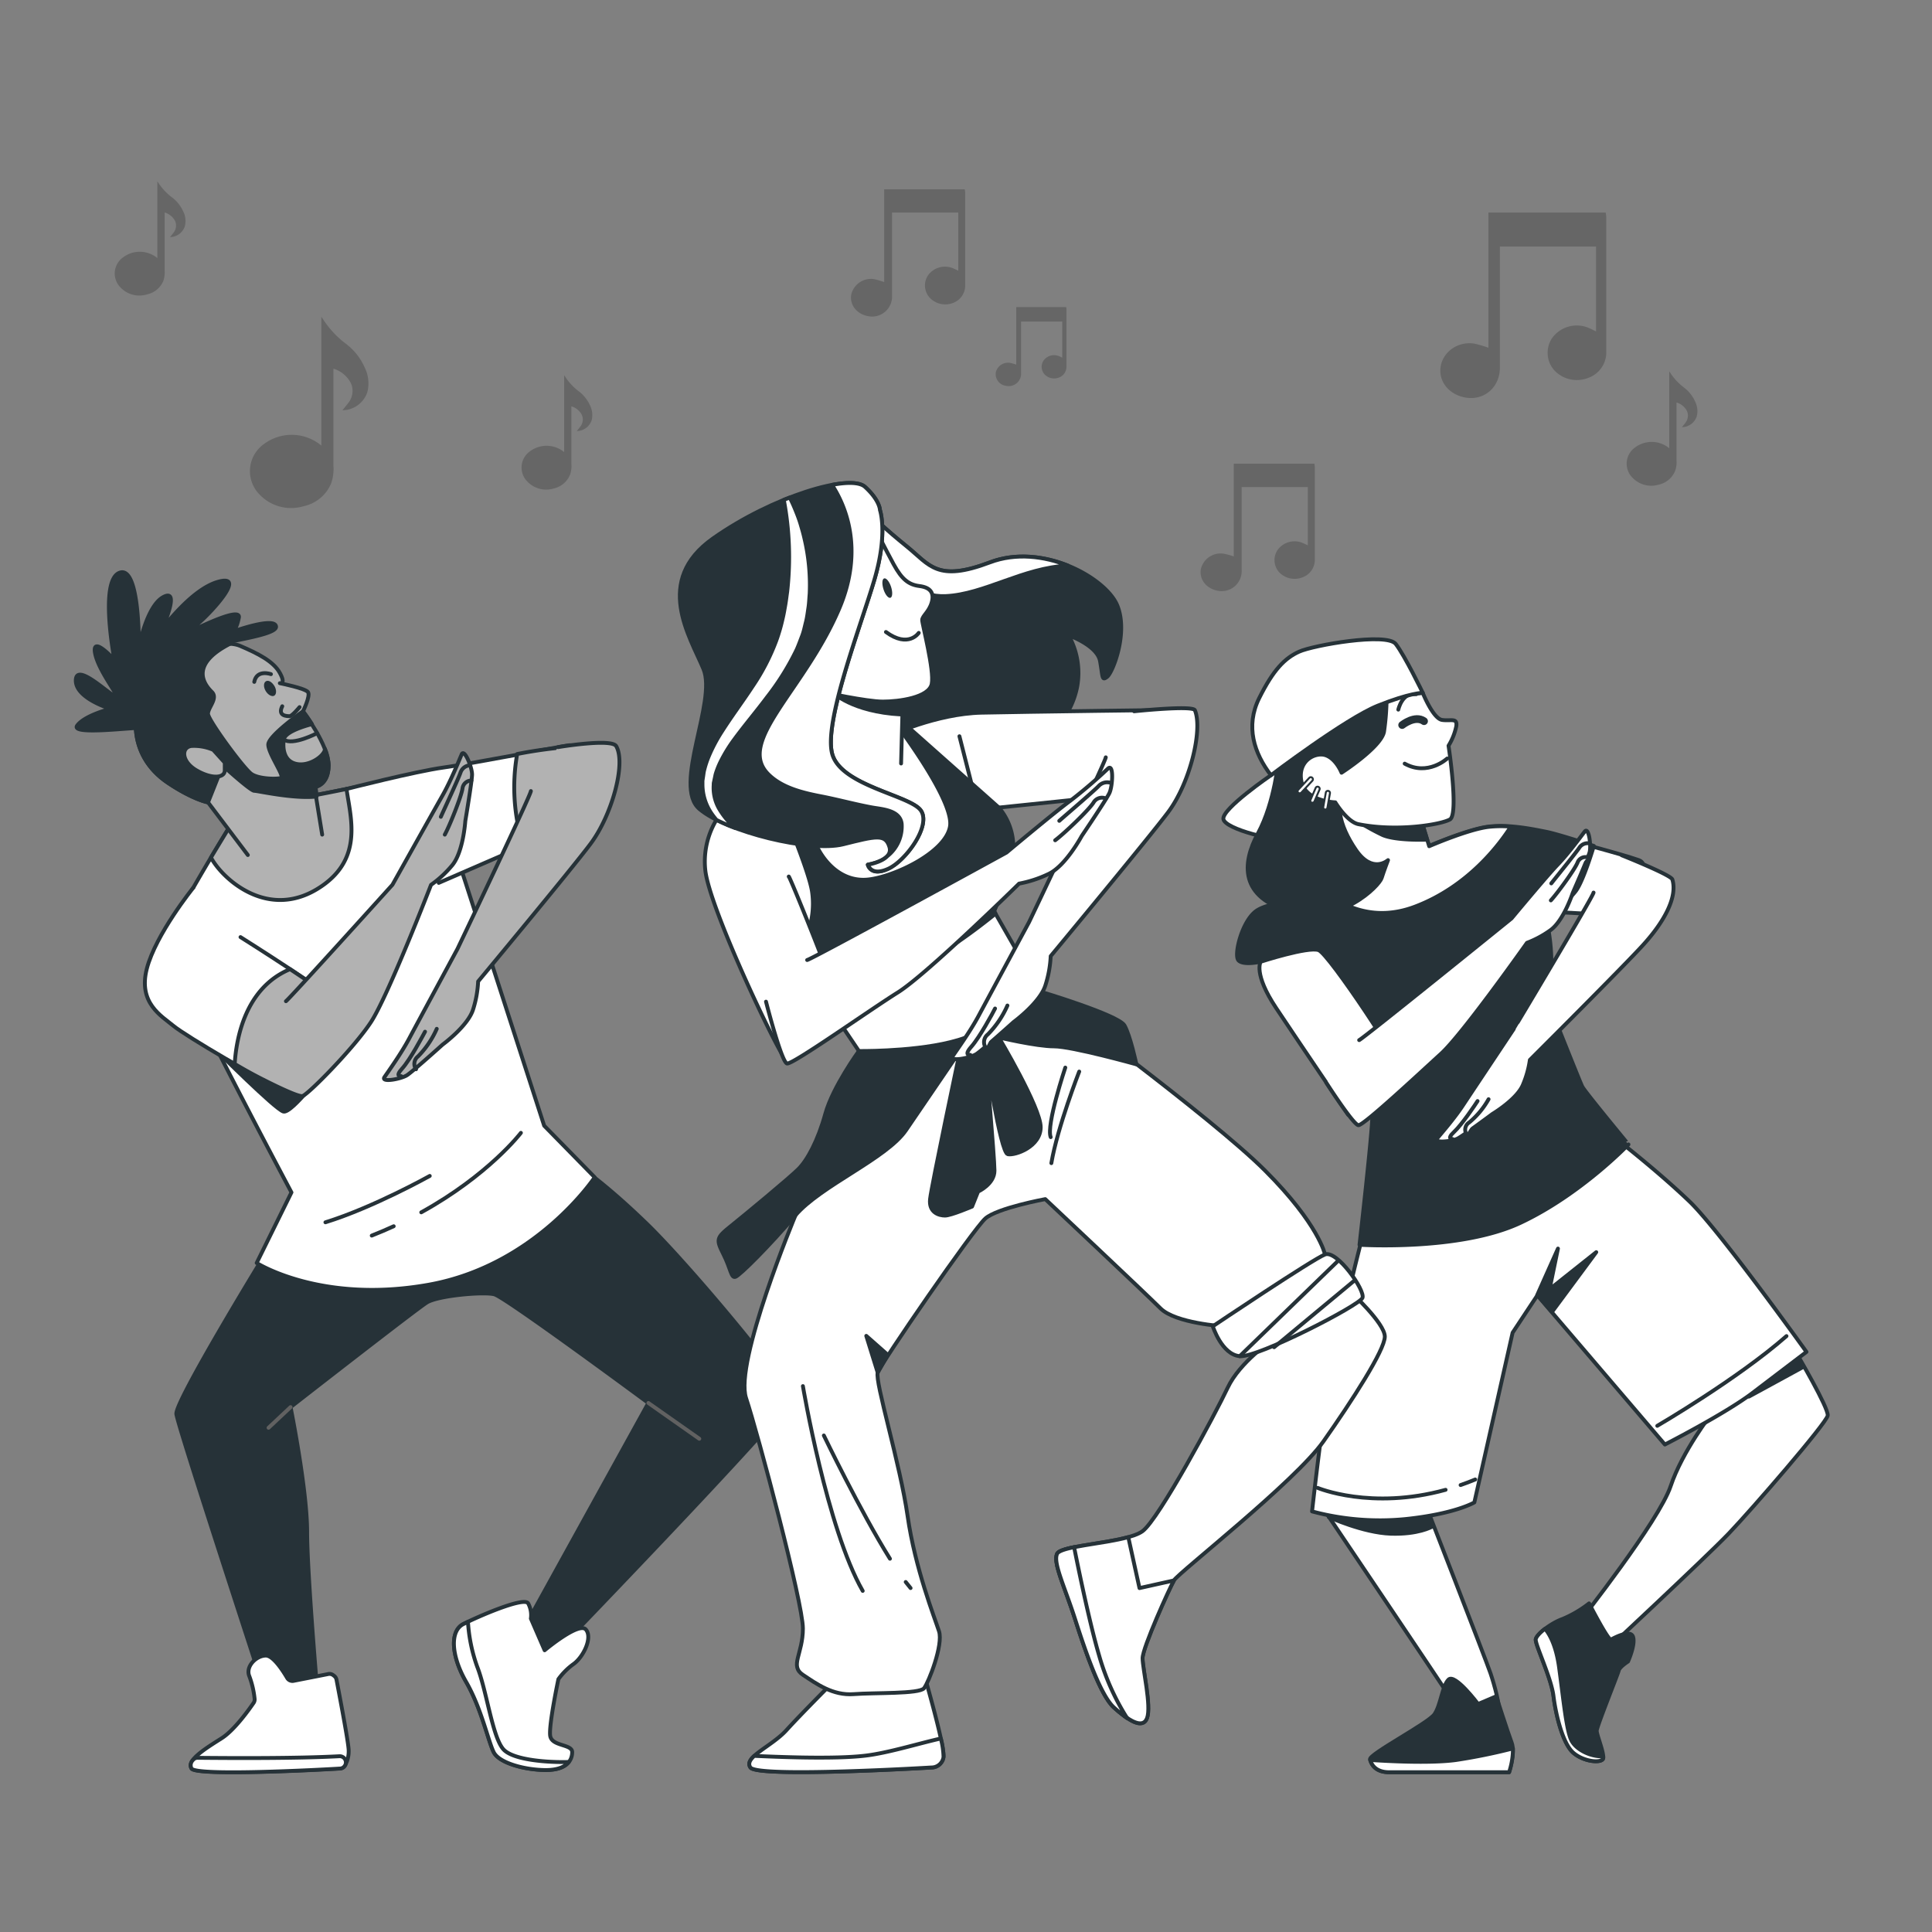 <svg xmlns="http://www.w3.org/2000/svg" viewBox="0 0 500 500"><rect x="0" y="0" width="500" height="500" fill="#808080" stroke="none"/><g id="freepik--character-3--inject-93"><path d="M443,365.8s-7.64,9.82-10.64,18.82-23.46,34.92-23.46,34.92l4.64,9.55s27.83-25.92,33.83-32.19,25.37-28.65,25.64-30.56-7.91-15.82-7.91-15.82Z" style="fill:#fff;stroke:#263238;stroke-linecap:round;stroke-linejoin:round"/><polygon points="452.63 361.43 466.57 353.83 465.11 350.52 451.36 361.18 452.63 361.43" style="fill:#263238;stroke:#263238;stroke-linecap:round;stroke-linejoin:round"/><path d="M342.24,390.07s31.63,46.94,32.63,48.6,2.66,5.33,4.33,5.33,8.44,2.2,8.77-.13-1.22-7.81-2.22-10.8S368,387,368,387Z" style="fill:#fff;stroke:#263238;stroke-linecap:round;stroke-linejoin:round"/><path d="M343.88,392.61s8.87,4.06,16,4.31,10.64-1.77,10.64-1.77l-1.26-4.31-25.86-.76Z" style="fill:#263238;stroke:#263238;stroke-linecap:round;stroke-linejoin:round"/><path d="M382.53,441s-6-8-7.66-6.32-2,6.66-3.66,9-17,10.32-16.65,11.65,1.43,3.33,5,3.33h31s1.66-5,.66-7.66-4-12-4-12Z" style="fill:#263238;stroke:#263238;stroke-linecap:round;stroke-linejoin:round"/><path d="M354.61,455.48c.38,1.33,1.52,3.17,4.94,3.17h31a19.32,19.32,0,0,0,1-6.16,149.32,149.32,0,0,1-14.74,3C370,456.42,358.27,455.73,354.61,455.48Z" style="fill:#fff;stroke:#263238;stroke-linecap:round;stroke-linejoin:round"/><path d="M421.33,430s2-4.4,1.29-6.42-5,.37-5.69.73-5.68-9.35-5.68-9.35a29.5,29.5,0,0,1-6.79,4c-3.12,1.1-6.79,4-7,5.31s4,9.91,4.59,14.68,2.38,12.28,5.13,14.67,7.34,2.75,7.7,1.46-1.65-6.05-1.65-7.15,5.5-14.67,5.69-15.59S421.33,430,421.33,430Z" style="fill:#263238;stroke:#263238;stroke-linecap:round;stroke-linejoin:round"/><path d="M414.91,455.07a1.68,1.68,0,0,0,0-.53c-3.38.15-7.17-1.83-8.29-4.23-1.28-2.75-2-10.46-3.12-18.71-.81-6.08-2.71-9-3.66-10.07-1.33,1-2.3,2.09-2.39,2.73-.18,1.29,4,9.91,4.59,14.68s2.38,12.28,5.13,14.67S414.55,456.36,414.91,455.07Z" style="fill:#fff;stroke:#263238;stroke-linecap:round;stroke-linejoin:round"/><path d="M402.83,216.61s16.65,4.33,21.31,6-4.33,14.32-4.33,14.32l-19.31-1Z" style="fill:#fff;stroke:#263238;stroke-linecap:round;stroke-linejoin:round"/><path d="M352.56,320.15s-7,27.3-9,40-4,31-4,31a68,68,0,0,0,24,2c13-1.33,18-4.33,18-4.33l9.9-43.92,6.41-9.68,33,38.62s15.65-8,22.64-13.32l14-10.65s-22.64-31.63-30.29-38.95-17-14.65-17-14.65l-64.59,20.31Z" style="fill:#fff;stroke:#263238;stroke-linecap:round;stroke-linejoin:round"/><polygon points="397.84 335.13 403.2 323.13 401.03 333.66 413.11 324.06 401.65 339.54 397.84 335.13" style="fill:#263238;stroke:#263238;stroke-linecap:round;stroke-linejoin:round"/><path d="M378,384.33c1.25-.43,2.51-.91,3.79-1.44" style="fill:none;stroke:#263238;stroke-linecap:round;stroke-linejoin:round"/><path d="M341,385.06s13.83,5.83,33.12.5" style="fill:none;stroke:#263238;stroke-linecap:round;stroke-linejoin:round"/><path d="M428.9,369s20.74-12.08,33.44-23.22" style="fill:none;stroke:#263238;stroke-linecap:round;stroke-linejoin:round"/><path d="M409.49,281.2c-.66-1.33-8.32-20.64-8.32-20.64s.33-4.33.33-11a50,50,0,0,0-1.33-11.65s5.66-4.66,7.66-7.33,4.66-11.65,4.66-11.65-9-3-12.32-3.66-9.65-2-15-1.33-15.32,5-15.32,5l-2.33-7.66s-11-6-15-6.66-10.32-.66-11,.67,8.32,21.64,8.32,21.64a100.36,100.36,0,0,0-10.61,5.22c-2.74,1-11,1.32-14.17,3.64-3.67,2.67-5.85,11.45-4.52,12.78s5.66.33,5.66.33l15.1,8.92c5.65,7.72,13.87,26.16,13.87,30.7s-3.33,33.63-3.33,33.63,26,1.66,41.61-5.66,28-20.31,28-20.31S410.16,282.53,409.49,281.2Z" style="fill:#263238;stroke:#263238;stroke-linecap:round;stroke-linejoin:round"/><path d="M385.19,214c-5.33.66-15.32,5-15.32,5l-2.33-7.66s-11-6-15-6.66-10.32-.66-11,.67,8.32,21.64,8.32,21.64-3.5,1.44-7.41,3.46c4.85,4,13.07,8.22,23.72,4.2,13.9-5.25,22-16.27,24.83-20.72A30,30,0,0,0,385.19,214Z" style="fill:#fff;stroke:#263238;stroke-linecap:round;stroke-linejoin:round"/><path d="M349.32,211.13a57.73,57.73,0,0,0,8.56,5c3.55,1.48,11.22,1.18,11.22,1.18l-1.56-6.05Z" style="fill:#263238;stroke:#263238;stroke-linecap:round;stroke-linejoin:round"/><path d="M326.26,248.9s12.32-4,15-3,22.31,30.63,21.31,31.63-13.65,11-13.65,11-12.65-18.64-18.64-27.63S326.26,248.9,326.26,248.9Z" style="fill:#fff;stroke:#263238;stroke-linecap:round;stroke-linejoin:round"/><path d="M343.24,280.2s7,10.9,8.32,11,15.76-13.39,21.37-18.5S395.18,244,395.18,244a26.34,26.34,0,0,0,6-3.22c3.48-2.41,5.85-9.72,5.85-9.72s3.89-8.82,4.35-10.48-.2-6.73-1.26-5.37-4.18,5.65-7,8.58-11.93,13.9-11.93,13.9-38.54,31.19-39.44,31.49" style="fill:#fff;stroke:#263238;stroke-linecap:round;stroke-linejoin:round"/><path d="M410.84,221.87a2.18,2.18,0,0,0-2.56,1.32c-.7,1.8-5.23,8-6.92,9.83" style="fill:#fff;stroke:#263238;stroke-linecap:round;stroke-linejoin:round"/><path d="M411,218.22a2.58,2.58,0,0,0-2.26,1.15c-.82,1.27-5.82,7.4-7.27,9.25" style="fill:#fff;stroke:#263238;stroke-linecap:round;stroke-linejoin:round"/><path d="M419.71,221.35s12.72,5.06,13.09,6.25c1.39,4.52-2.07,10.93-7.61,17-4.94,5.45-29.26,29.71-29.26,29.71a25.52,25.52,0,0,1-1.76,6.34c-1.51,3.81-7.91,7.62-7.91,7.62s-7.49,5.58-9,6.37-6.39,1.26-5.34,0,4.43-5.16,6.6-8.44,13.24-19.9,13.24-19.9S412.32,232,412.41,231" style="fill:#fff;stroke:#263238;stroke-linecap:round;stroke-linejoin:round"/><path d="M379.5,293.48a2.21,2.21,0,0,1,.74-3,21.24,21.24,0,0,0,5-6" style="fill:#fff;stroke:#263238;stroke-linecap:round;stroke-linejoin:round"/><path d="M375.9,294.77s-1.64.08.4-1.82,5.55-7.15,6.09-8" style="fill:#fff;stroke:#263238;stroke-linecap:round;stroke-linejoin:round"/><path d="M328.92,200.63s-12.65,8.65-12.31,11.32,14.31,6,16,5,4.32-19.64,3.66-20.64S328.92,200.63,328.92,200.63Z" style="fill:#fff;stroke:#263238;stroke-linecap:round;stroke-linejoin:round"/><path d="M330.92,196.3s-1,11.32-5.33,19.31-4.66,16.65,8.33,20.31,23-6.66,23.64-8.66,1.66-4.66,1.66-4.66-4,3.66-8.32-2.66-6-13-1.67-16.65,11-7,11.32-11.65.34-15.65.34-15.65Z" style="fill:#263238;stroke:#263238;stroke-linecap:round;stroke-linejoin:round"/><path d="M368.21,179.32s2.66,6.66,5,7,4-.66,3.67,1.67a15.82,15.82,0,0,1-2,5s2.69,17.75.36,19.08-13.68,3.23-23.67,1.23c-2.94-.59-6-5.66-6-5.66s-7.78-.19-8.78-5.51,3.74-7.63,6.4-6.63,4,4.48,4,4.48,10.33-6.66,11-10.65a64.89,64.89,0,0,0,.67-9Z" style="fill:#fff;stroke:#263238;stroke-linecap:round;stroke-linejoin:round"/><path d="M336.35,205.3a.55.55,0,0,1-.37-.14.54.54,0,0,1,0-.77l2.87-3.09a.54.54,0,0,1,.77,0,.55.55,0,0,1,0,.77l-2.87,3.09A.58.58,0,0,1,336.35,205.3Z" style="fill:#fff;stroke:#263238;stroke-linecap:round;stroke-linejoin:round;stroke-width:.5px"/><path d="M339.66,207.73a.52.52,0,0,1-.21,0,.55.55,0,0,1-.29-.72l1.33-3.09a.53.53,0,0,1,.71-.28.54.54,0,0,1,.29.71l-1.33,3.09A.54.54,0,0,1,339.66,207.73Z" style="fill:#fff;stroke:#263238;stroke-linecap:round;stroke-linejoin:round;stroke-width:.5px"/><path d="M343,209.5h-.1a.54.54,0,0,1-.44-.63l.66-3.75a.54.54,0,0,1,1.07.19l-.66,3.75A.55.55,0,0,1,343,209.5Z" style="fill:#fff;stroke:#263238;stroke-linecap:round;stroke-linejoin:round;stroke-width:.5px"/><path d="M362.88,187.64s3.33-2.66,5.66-1" style="fill:none;stroke:#263238;stroke-linecap:round;stroke-linejoin:round;stroke-width:2px"/><path d="M361.88,183.65s1-4.66,4.66-4" style="fill:none;stroke:#263238;stroke-linecap:round;stroke-linejoin:round"/><path d="M374.53,196.3s-5,4.66-11,1.33" style="fill:none;stroke:#263238;stroke-linecap:round;stroke-linejoin:round"/><path d="M328.92,200.63s19.31-14.65,27.64-18,11.65-3.33,11.65-3.33-4.66-9.65-7-12.65-21.31.33-25,2-6.66,4.66-10.32,12S324.6,195,328.92,200.63Z" style="fill:#fff;stroke:#263238;stroke-linecap:round;stroke-linejoin:round"/></g><g id="freepik--character-1--inject-93"><path d="M67.72,326.05s-22.44,36.69-22.08,39.89c.33,2.95,20.86,65.56,23.82,74.81a1.6,1.6,0,0,0,1.75,1.09l9.64-1.38a1.59,1.59,0,0,0,1.36-1.71c-.55-6.53-2.72-32.68-2.72-42.31,0-11-4.29-32.28-4.29-32.28s32.41-25.28,35.26-27.07,14.6-2.84,17.45-2.13,39.89,28.13,39.89,28.13l-31.71,57.42,3.08,11.92s65-67.2,65.32-70.4-26.36-34.91-37-45.24-17.1-14.6-17.1-14.6L75.56,314.66Z" style="fill:#263238;stroke:#263238;stroke-linecap:round;stroke-linejoin:round"/><line x1="167.8" x2="180.98" y1="363.09" y2="372.35" style="fill:none;stroke:#616161;stroke-linecap:round;stroke-linejoin:round"/><line x1="75.2" x2="69.5" y1="364.16" y2="369.51" style="fill:none;stroke:#616161;stroke-linecap:round;stroke-linejoin:round"/><path d="M59.83,213.31s-16.27,26.23-16.6,30.21,32.2,65.07,32.2,65.07l-9,18.26s16.59,10.62,44.48,5.64,43-27.81,43-27.81l-13.08-13.35-24.57-76S111.28,202,109,201s-29.88,6-37.85,6.31A13.9,13.9,0,0,0,59.83,213.31Z" style="fill:#fff;stroke:#263238;stroke-linecap:round;stroke-linejoin:round"/><path d="M56.08,271.93s15,15,17.23,15.73,11.61-12,11.61-12Z" style="fill:#263238;stroke:#263238;stroke-linecap:round;stroke-linejoin:round"/><path d="M101.89,317.35q-2.73,1.25-5.68,2.42" style="fill:none;stroke:#263238;stroke-linecap:round;stroke-linejoin:round"/><path d="M134.81,293.18s-8.36,10.95-25.79,20.57" style="fill:none;stroke:#263238;stroke-linecap:round;stroke-linejoin:round"/><path d="M111.22,304.33s-14.58,8.15-27,12" style="fill:none;stroke:#263238;stroke-linecap:round;stroke-linejoin:round"/><path d="M89.68,204.19s17.73-4.54,25.13-5.56,31.9-5.78,32.67-5.78-3.58,22.45-3.58,22.45l-30.36,13.19" style="fill:#fff;stroke:#263238;stroke-linecap:round;stroke-linejoin:round"/><path d="M148.55,193.2a115.78,115.78,0,0,0-14.71,1.94,49.75,49.75,0,0,0,1.6,23.74l8.46-3.58S149.31,193.2,148.55,193.2Z" style="fill:#b2b2b2;stroke:#263238;stroke-linecap:round;stroke-linejoin:round"/><path d="M59.83,213.31s-2.32,3.74-5.23,8.61c2.8,5.36,15,16.87,28.74,7.35,10.63-7.35,7.38-17.71,6.34-25.08-7.43,1.5-15,3-18.57,3.15A13.9,13.9,0,0,0,59.83,213.31Z" style="fill:#b2b2b2;stroke:#263238;stroke-linecap:round;stroke-linejoin:round"/><path d="M36.59,188.42c-1.33-.34-18.59,2-16.6-.67s8.63-4.31,8.63-4.31-9-2.66-9-7.31,7.63,2.66,10,4-4-6-5-11,5,1.66,5,1.66-4-20.58,1.32-22.57,5,19.25,5,19.25,2-10.62,6.31-12.95.33,6.64,0,7.64,7-9.63,14.28-11.62-1.66,7.64-4.65,10.29a46.81,46.81,0,0,1-4,3.32s14.6-7.63,13.94-4.31-1.66,3.65-1.66,3.65,11-4,11.28-1.33-18.59,4.32-21.91,6.64-4.64,5-6.3,9.63S36.59,188.42,36.59,188.42Z" style="fill:#263238;stroke:#263238;stroke-linecap:round;stroke-linejoin:round"/><path d="M64.14,221.28,53.85,207.67s-3.82-.66-10.29-5c-11-7.3-10-20.25-4-27.22s17.92-10.29,22.57-8.3,8.63,4,10.29,7,0,2.66,0,2.66,6.64,1.32,7.3,2.32-1.32,5-1.32,5,6.64,8.63,6.64,13.94-3.66,5.65-3.66,5.65l2,12.28" style="fill:#b2b2b2;stroke:#263238;stroke-linecap:round;stroke-linejoin:round"/><path d="M77.53,183s-1.92,2.34-2.56,2.34-3.2,0-1.92-2.56" style="fill:none;stroke:#263238;stroke-linecap:round;stroke-linejoin:round"/><path d="M70.12,174.47s-3.65-1.33-4.32,2" style="fill:none;stroke:#263238;stroke-linecap:round;stroke-linejoin:round"/><path d="M71,177.5c.61,1,.58,2.16,0,2.53s-1.63-.16-2.24-1.19-.58-2.16.06-2.53S70.35,176.47,71,177.5Z" style="fill:#263238"/><path d="M84.07,193.78a.87.87,0,0,1,0,.28c-.33,1.66-4,4.31-7.3,3.65s-3.66-4-3.32-6.31,7-3.91,7.28-4c-1.26-2-2.3-3.33-2.3-3.33s-9,6.31-9,8.63,4.32,8.3,3.32,8.63-5.64.33-7.63-1-11.29-14-11.29-15.61,2.66-4,1-5.64-6.23-6.89,4.72-12.48c-5.56-.36-14.92,2.91-20,8.83-6,7-7,19.92,4,27.22,6.47,4.32,10.29,5,10.29,5l3.79-9.53s7.17,6.54,8.16,6.54,10.16,2.14,16.13,1.48c.12,0-.32-2.52-.2-2.54.88-.22,3.33-1.23,3.33-5.58A12.2,12.2,0,0,0,84.07,193.78Z" style="fill:#263238;stroke:#263238;stroke-linecap:round;stroke-linejoin:round"/><path d="M82.07,189.74s-6.31,3.32-8.63,1.66" style="fill:none;stroke:#263238;stroke-linecap:round;stroke-linejoin:round"/><path d="M55.18,194.06a12.54,12.54,0,0,0-5.65-1c-2.65.34-2.65,4,1.33,6.31s7.31,2,7.31,0v-2Z" style="fill:#b2b2b2;stroke:#263238;stroke-linecap:round;stroke-linejoin:round"/><path d="M50,229.77s-9.69,12-12,20.92,3.83,12.25,6.89,14.8S68.18,280,73.22,281.82s15-19.65,14.8-21.43-25.78-17.87-25.78-17.87" style="fill:#fff;stroke:#263238;stroke-linecap:round;stroke-linejoin:round"/><path d="M88,260.39c-.13-.89-6.54-5.34-12.93-9.57-11.6,4.83-13.92,17.91-14.33,24.52a116.1,116.1,0,0,0,12.46,6.48C78.26,283.66,88.27,262.17,88,260.39Z" style="fill:#b2b2b2;stroke:#263238;stroke-linecap:round;stroke-linejoin:round"/><path d="M68.37,279.53s8.54,4.39,9.89,4.13S91.56,271.29,96,264.52,111.55,229,111.55,229a28.28,28.28,0,0,0,5.35-4.91c3-3.4,3.52-11.6,3.52-11.6s1.71-10.16,1.75-12-2-6.91-2.71-5.23-2.85,6.95-5,10.72-12.9,23-12.9,23S74.84,258.57,74,259.11" style="fill:#b2b2b2;stroke:#263238;stroke-linecap:round;stroke-linejoin:round"/><path d="M122,202a2.32,2.32,0,0,0-2.3,2c-.25,2-3.32,9.7-4.59,12" style="fill:none;stroke:#263238;stroke-linecap:round;stroke-linejoin:round"/><path d="M121.19,198.12a2.77,2.77,0,0,0-2,1.79c-.51,1.53-4.08,9.19-5.1,11.48" style="fill:none;stroke:#263238;stroke-linecap:round;stroke-linejoin:round"/><path d="M144.41,193.36s13.86-2.33,15.06-.26c2.62,4.52-1.18,18-6.63,25.26C148,224.85,123.74,254,123.74,254a28.1,28.1,0,0,1-1.27,7.14c-1.28,4.34-7.91,9.19-7.91,9.19s-7.66,6.89-9.19,7.91-6.89,2-5.87.51,4.34-6.12,6.38-9.95,12.51-23.22,12.51-23.22,19-39.83,19-40.85" style="fill:#b2b2b2;stroke:#263238;stroke-linecap:round;stroke-linejoin:round"/><path d="M107.67,276.72a2.44,2.44,0,0,1,.51-3.32,23.71,23.71,0,0,0,4.85-7.14" style="fill:none;stroke:#263238;stroke-linecap:round;stroke-linejoin:round"/><path d="M103.84,278.51s-1.79.25.26-2S109.45,268,110,267" style="fill:none;stroke:#263238;stroke-linecap:round;stroke-linejoin:round"/><path d="M84.85,433.26,76,435a1.58,1.58,0,0,1-1.69-.76c-1.1-1.87-3.61-5.78-5.5-5.78-2.5,0-5.35,2.85-4.28,5.35a23.55,23.55,0,0,1,1.36,5.81,1.55,1.55,0,0,1-.26,1.09c-1.12,1.64-4.92,7-8.22,9.12-3.92,2.5-9.26,5.7-7.84,7.84,1.31,2,33.14.33,38.44,0a1.58,1.58,0,0,0,1.29-.8,7.47,7.47,0,0,0,.88-4.58c-.32-3.13-2.56-14.79-3.09-17.57a1.6,1.6,0,0,0-.61-1l-.36-.27A1.61,1.61,0,0,0,84.85,433.26Z" style="fill:#fff;stroke:#263238;stroke-linecap:round;stroke-linejoin:round"/><path d="M51.18,454.92a1.52,1.52,0,0,0-1.28.62,1.83,1.83,0,0,0-.33,2.16c1.31,2,33.1.33,38.43,0a1.54,1.54,0,0,0,1.27-.77l.06-.09a1.59,1.59,0,0,0-1.5-2.33C76.67,455.11,59.48,455,51.18,454.92Z" style="fill:#fff;stroke:#263238;stroke-linecap:round;stroke-linejoin:round"/><path d="M137.39,418.89l3.56,8.2s8.91-7.48,10.69-5.35-.71,7.13-3.21,8.91a17.13,17.13,0,0,0-3.92,3.92s-2.49,11.75-2.13,14.6,5.7,2.14,5.7,4.27-1.43,4.63-6.77,4.63-12.11-1.78-13.54-4.63-3.2-11.4-7.12-18.16-4.27-13.18-.71-15,15.67-7.12,16.74-5.34A6.38,6.38,0,0,1,137.39,418.89Z" style="fill:#fff;stroke:#263238;stroke-linecap:round;stroke-linejoin:round"/><path d="M147.2,456c-5,.16-14.38-.42-16.93-3.29-2.85-3.21-4.28-15-6.77-21.37a41.66,41.66,0,0,1-2.39-11.61l-1.17.57c-3.56,1.78-3.21,8.19.71,15s5.7,15.31,7.12,18.16,8.2,4.63,13.54,4.63C144.49,458.07,146.28,457.19,147.2,456Z" style="fill:#fff;stroke:#263238;stroke-linecap:round;stroke-linejoin:round"/></g><g id="freepik--character-2--inject-93"><path d="M329.35,346.72s-8.51,5.81-11.61,12.39-17.81,34.07-22.07,37.17-20.9,3.48-22.07,5.8,1.94,8.52,4.65,17,6.58,19.74,10.07,22.84,7.35,5.81,8.51,2.71-1.16-12.78-1.16-15.49,7-18.19,8.13-20.13,31.36-25.55,38.72-36,15.87-23.62,15.87-27.1-8.91-11.62-8.91-11.62Z" style="fill:#fff;stroke:#263238;stroke-linecap:round;stroke-linejoin:round"/><path d="M294.9,411,292,397.81c-6.47,1.79-17.43,2.4-18.37,4.27-1.16,2.33,1.94,8.52,4.65,17s6.58,19.74,10.07,22.84,7.35,5.81,8.51,2.71-1.16-12.78-1.16-15.49,7-18.19,8.13-20.13Z" style="fill:#fff;stroke:#263238;stroke-linecap:round;stroke-linejoin:round"/><path d="M291.7,444.65a62.09,62.09,0,0,1-7.26-16.24c-2.41-8.16-5.31-22.23-6.46-28-2.33.47-4,1-4.38,1.67-1.16,2.33,1.94,8.52,4.65,17s6.58,19.74,10.07,22.84A32.57,32.57,0,0,0,291.7,444.65Z" style="fill:#fff;stroke:#263238;stroke-linecap:round;stroke-linejoin:round"/><path d="M215.53,435.38s-8.13,8.13-12,12.39-11.23,7-9.29,9.67,46.84,0,46.84,0a3.15,3.15,0,0,0,3.1-2.71c.39-2.71-5-21.29-5-21.29Z" style="fill:#fff;stroke:#263238;stroke-linecap:round;stroke-linejoin:round"/><path d="M244.18,454.73a20.13,20.13,0,0,0-.7-4.81c-6,1.36-13.62,3.73-19.43,4.43-8.2,1-23.62.3-28.85.07-1.13,1.05-1.66,2-1,3,1.93,2.71,46.84,0,46.84,0A3.15,3.15,0,0,0,244.18,454.73Z" style="fill:#fff;stroke:#263238;stroke-linecap:round;stroke-linejoin:round"/><path d="M222.28,272l-16.43,42.57S190,352.53,193.08,361.82s14.71,53,14.71,59.62-3.49,9.68,0,12,7.74,5.42,13.16,5,17,0,18.2-1.54,5-11.23,3.87-14.72-6.19-16.26-8.13-29.81-8.52-34.84-7.74-37.16,24.77-37.17,27.87-39.88,15.49-5,15.49-5,25.94,24.39,29.81,28.26,16.26,4.65,16.26,4.65l26.32-18.59s-1.55-7.74-15.48-21.68-58.24-46.33-58.24-46.33Z" style="fill:#fff;stroke:#263238;stroke-linecap:round;stroke-linejoin:round"/><polygon points="227.15 355.24 224.19 345.72 229.75 350.63 227.15 355.24" style="fill:#263238;stroke:#263238;stroke-linecap:round;stroke-linejoin:round"/><path d="M279.3,277.32s-5.63,14.4-7.21,23.7" style="fill:none;stroke:#263238;stroke-linecap:round;stroke-linejoin:round"/><path d="M275.7,276.29s-5,14.94-3.78,18" style="fill:none;stroke:#263238;stroke-linecap:round;stroke-linejoin:round"/><path d="M207.79,358.72s6.19,36.78,15.48,53" style="fill:none;stroke:#263238;stroke-linecap:round;stroke-linejoin:round"/><path d="M234.4,409.42c.44.58.86,1.1,1.26,1.57" style="fill:none;stroke:#263238;stroke-linecap:round;stroke-linejoin:round"/><path d="M213.21,371.5s9.38,19.51,17.11,31.9" style="fill:none;stroke:#263238;stroke-linecap:round;stroke-linejoin:round"/><path d="M222.28,272s-6.75,9.27-8.68,16.24-4.65,12-7,14.33-13.55,11.61-17.42,14.71-3.88,3.48-1.94,7.35,1.94,6.2,3.1,5.81,8.9-8.13,15.48-15.87,23.62-14.71,28.65-22.07S248.44,272,248.44,272s-7.36,34.84-7.74,38.33,2.32,4.26,3.87,4.26,7-2.33,7-2.33l1.55-3.87s4.25-1.93,4.25-5.42S255,272.39,255,272.39s3.87,25.94,5.81,26.32,8.52-1.93,8.52-7-10.84-23.23-10.84-23.23,9.67,2.32,14.32,2.32,21.29,4.65,21.29,4.65-1.55-7.36-3.09-10.07-21.85-8.78-21.85-8.78S260.39,269.71,222.28,272Z" style="fill:#263238;stroke:#263238;stroke-linecap:round;stroke-linejoin:round"/><path d="M226.22,134.07s2.59,2.59,8.51,7.4,7.78,9.26,21.47,4.07,30,4.07,32.93,11.11S288,174,286.54,175.15s-1.11,0-1.85-4.07-8.14-6.66-8.14-6.66a19.9,19.9,0,0,1,2.22,13.32c-1.48,7.4-6.88,15.4-23.68,23.69s-31.46,5.92-39.23-12.22S222.52,133.33,226.22,134.07Z" style="fill:#263238;stroke:#263238;stroke-linecap:round;stroke-linejoin:round"/><path d="M256.2,145.54c-13.69,5.19-15.54.74-21.47-4.07s-8.51-7.4-8.51-7.4c-.33-.06-.75.19-1.23.7l1,1.08s4.67,19.06,18.76,18.42c10-.45,20-7.36,31.63-7.89C270.27,143.94,262.92,143,256.2,145.54Z" style="fill:#fff;stroke:#263238;stroke-linecap:round;stroke-linejoin:round"/><path d="M230.22,190.39s12.16-5.7,23.82-5.95,50.37-.75,53.84-.75-.25,5.46-2.73,10.92S294.73,205,291,205.53s-32.5,3.47-32.5,3.47,4.21,9.68,3.22,14.14-4.46,12.66-4.46,12.66l11.91,20.84s-9.93,8.43-19.36,11.91S224.27,272,223.28,272h-1S199.71,238.28,194,232.57s-9.18-17.12-6.7-22.08,17.37-14.14,20.1-16.13,16.62-5,16.62-5Z" style="fill:#fff;stroke:#263238;stroke-linecap:round;stroke-linejoin:round"/><line x1="252.68" x2="248.3" y1="207.77" y2="190.54" style="fill:none;stroke:#263238;stroke-linecap:round;stroke-linejoin:round"/><path d="M293.51,184.08s15.18-1.6,15.73-.27c2.08,5-1.24,18.8-6.93,26.39-5.09,6.78-30.39,37.24-30.39,37.24a29.14,29.14,0,0,1-1.34,7.46c-1.33,4.53-8.26,9.6-8.26,9.6s-8,7.2-9.6,8.26-7.2,2.14-6.13.54,4.53-6.4,6.67-10.4,13.06-24.26,13.06-24.26S286.17,197,286.17,196" style="fill:#fff;stroke:#263238;stroke-linecap:round;stroke-linejoin:round"/><path d="M255.12,271.16a2.55,2.55,0,0,1,.53-3.46,24.65,24.65,0,0,0,5.07-7.47" style="fill:#fff;stroke:#263238;stroke-linecap:round;stroke-linejoin:round"/><path d="M251.12,273s-1.86.27.27-2.13,5.6-8.8,6.13-9.87" style="fill:#fff;stroke:#263238;stroke-linecap:round;stroke-linejoin:round"/><path d="M233.23,189.13c3.61,5,13.64,19.33,12.62,24.83-1.24,6.7-14.39,12.9-21.09,13.65s-11.41-4.22-13.64-9.18c-1.62-3.61-6.52-14.68-9.08-20.46-1,.71-2.16,1.47-3.3,2.28,3,6.95,10.4,24.43,11.39,30.34A21.8,21.8,0,0,1,207.89,244s1.5,7.47,2.7,10.9l1.17,1.69c3.3,1,17.33-3,26.4-7.13,6.54-2.94,14.68-9.11,19.49-13l-.38-.66a112.22,112.22,0,0,0,4.46-12.66A15.67,15.67,0,0,0,258.51,209l-23.25-20.64C234.51,188.63,233.83,188.89,233.23,189.13Z" style="fill:#263238;stroke:#263238;stroke-linecap:round;stroke-linejoin:round"/><polyline points="233.2 197.59 233.7 178.98 204.67 178.48 205.16 198.33" style="fill:#fff;stroke:#263238;stroke-linecap:round;stroke-linejoin:round"/><path d="M215.46,179.16s5,5.05,17.67,5.74l.57-5.92Z" style="fill:#263238;stroke:#263238;stroke-linecap:round;stroke-linejoin:round"/><path d="M226,135.85s3.17,6.33,5.28,10.2,3.87,5.27,6.68,5.62,3.87,1.76,3.17,4.23-2.47,3.51-2.47,4.57,3.17,13,2.47,16.53-8.45,4.57-12.67,4.57S213,179.11,213,179.11s5.27-34.47,5.27-35.53S221.4,133.73,226,135.85Z" style="fill:#fff;stroke:#263238;stroke-linecap:round;stroke-linejoin:round"/><path d="M230.61,151.88c.45,1.39.37,2.66-.17,2.83s-1.35-.8-1.79-2.19-.38-2.65.16-2.83S230.16,150.5,230.61,151.88Z" style="fill:#263238"/><path d="M237.77,163.79s-2.66,4.06-8.49-.23" style="fill:none;stroke:#263238;stroke-linecap:round;stroke-linejoin:round"/><path d="M188,208.75a20.86,20.86,0,0,0-5.45,16.63c1.24,10.17,19.1,47.63,20.84,48.87s15.38-7.69,14.14-12.9-13.4-35.23-13.4-34.49" style="fill:#fff;stroke:#263238;stroke-linecap:round;stroke-linejoin:round"/><path d="M198.24,259.23s4,15.66,5.44,16,21.21-13.72,28.68-18.39,31.38-28.16,31.38-28.16a30.55,30.55,0,0,0,7.5-2.44c4.49-2,8.71-9.89,8.71-9.89s6.28-9.28,7.15-11.08,1.17-7.72-.33-6.39a127.6,127.6,0,0,1-9.76,8.35c-3.82,2.77-16.52,13.41-16.52,13.41S210,248.3,208.89,248.45" style="fill:#fff;stroke:#263238;stroke-linecap:round;stroke-linejoin:round"/><path d="M286.22,206.66a2.52,2.52,0,0,0-3.19,1c-1.17,1.91-7.65,8.1-9.95,9.8" style="fill:none;stroke:#263238;stroke-linecap:round;stroke-linejoin:round"/><path d="M287.19,202.53a3,3,0,0,0-2.82.85c-1.2,1.28-8.19,7.24-10.23,9.05" style="fill:none;stroke:#263238;stroke-linecap:round;stroke-linejoin:round"/><path d="M313.87,343.24s2.32,7.35,7,7.74,31-13.16,31.74-15.1-6.58-12.39-9.68-11.23S313.87,343.24,313.87,343.24Z" style="fill:#fff;stroke:#263238;stroke-linecap:round;stroke-linejoin:round"/><line x1="320.84" x2="346" y1="350.98" y2="326.59" style="fill:#fff;stroke:#263238;stroke-linecap:round;stroke-linejoin:round"/><line x1="329.74" x2="350.26" y1="348.66" y2="331.62" style="fill:#fff;stroke:#263238;stroke-linecap:round;stroke-linejoin:round"/><path d="M227.73,132s2.11,6-1.41,17.94S213,187.2,215.42,195.29s20.05,10.55,22.86,14.42-3.87,13-8.44,15.13-5.28-1.06-5.28-1.06,6.69-1.05,5.63-4.57-3.52-2.81-12-.7S188,215.34,181,209.36s4.57-27.79,1.05-36.23-13-22.86,2.46-33.77S220,122.48,223.86,126,227.73,132,227.73,132Z" style="fill:#263238;stroke:#263238;stroke-linecap:round;stroke-linejoin:round"/><path d="M238.28,209.71c-2.81-3.87-20.4-6.33-22.86-14.42s7.39-33.41,10.9-45.37S227.73,132,227.73,132s0-2.47-3.87-6c-1.29-1.18-4.4-1.29-8.54-.51,3.19,4.86,8.53,16.3,1.88,32-9,21.13-26.67,34.32-18.46,42.77,3.64,3.74,9.4,5,14.32,5.94,4.25.85,8.44,2,12.71,2.78,2.61.46,7.12.68,7.58,4.18a9.81,9.81,0,0,1-3.71,8.41l0,0c-1.54,1.64-5,2.19-5,2.19s.71,3.17,5.28,1.06S241.1,213.58,238.28,209.71Z" style="fill:#fff;stroke:#263238;stroke-linecap:round;stroke-linejoin:round"/><path d="M203.72,153.19c-.16,1.09-.28,2.19-.47,3.27s-.37,2.17-.61,3.23-.48,2.08-.78,3.11-.62,2.06-1,3.08a55.64,55.64,0,0,1-6.15,11.84c-2.5,3.82-5.3,7.54-7.86,11.56a41.34,41.34,0,0,0-3.41,6.42,23.83,23.83,0,0,0-1.18,3.55c-.17.6-.21,1.25-.32,1.87l-.14.94c0,.32,0,.66,0,1a13.32,13.32,0,0,0,2.22,7.29,19.78,19.78,0,0,0,1.4,1.84,50.15,50.15,0,0,0,4.89,2.12l-.09-.08a19.26,19.26,0,0,1-4.19-5.08,10.83,10.83,0,0,1-1.33-6c0-.26,0-.51.08-.77l.16-.77c.13-.52.18-1,.36-1.55a21.32,21.32,0,0,1,1.22-3,38.55,38.55,0,0,1,3.48-5.67c2.68-3.66,5.7-7.2,8.54-11a67.47,67.47,0,0,0,7.67-12.33c.5-1.13.92-2.31,1.37-3.47s.69-2.41,1-3.63.44-2.42.63-3.63.22-2.44.33-3.66a52.17,52.17,0,0,0-1.38-14.45c-.26-1.17-.6-2.33-.94-3.48s-.76-2.27-1.21-3.38-1-2.42-1.64-3.6l-1.52.61A80.1,80.1,0,0,1,203.72,153.19Z" style="fill:#fff;stroke:#263238;stroke-linecap:round;stroke-linejoin:round"/></g><g id="freepik--music-notes--inject-93"><g style="opacity:.2"><path d="M385.2,90V55h30.34a8.41,8.41,0,0,1,.16,1.18q0,17.38,0,34.77a7,7,0,0,1-4.82,6.9,8,8,0,0,1-8.62-2,6.84,6.84,0,0,1-.59-8.34,7.87,7.87,0,0,1,9-2.83c.76.27,1.47.66,2.38,1.07V63.8H388.17V66c0,9.71,0,19.42,0,29.13,0,5.16-4.13,8.64-9,7.74-4.27-.79-7-4.27-6.31-8.12s4.55-6.42,8.59-5.84A29.23,29.23,0,0,1,385.2,90Z"/><path d="M319.3,144V120h20.86a6.6,6.6,0,0,1,.11.81c0,8,0,15.94,0,23.91a4.82,4.82,0,0,1-3.31,4.74,5.5,5.5,0,0,1-5.93-1.38,4.71,4.71,0,0,1-.4-5.74,5.4,5.4,0,0,1,6.19-1.94c.52.18,1,.45,1.64.73V126.05H321.34v1.51c0,6.67,0,13.35,0,20a5.17,5.17,0,0,1-6.21,5.32c-2.94-.54-4.8-2.93-4.35-5.58a5.24,5.24,0,0,1,5.91-4A20.68,20.68,0,0,1,319.3,144Z"/><path d="M263,94.37V79.46h12.93A3.92,3.92,0,0,1,276,80q0,7.41,0,14.82A3,3,0,0,1,274,97.73a3.43,3.43,0,0,1-3.68-.86,2.92,2.92,0,0,1-.25-3.56,3.35,3.35,0,0,1,3.84-1.2c.33.11.63.28,1,.45V83.21H264.25v.94c0,4.14,0,8.27,0,12.41a3.2,3.2,0,0,1-3.85,3.3,3.06,3.06,0,0,1-2.69-3.46,3.24,3.24,0,0,1,3.66-2.49A11.62,11.62,0,0,1,263,94.37Z"/><path d="M228.82,73V49h20.85a5,5,0,0,1,.12.82c0,8,0,15.93,0,23.9a4.81,4.81,0,0,1-3.31,4.74A5.5,5.5,0,0,1,240.57,77a4.7,4.7,0,0,1-.4-5.74,5.4,5.4,0,0,1,6.19-1.94c.52.18,1,.45,1.64.73V55H230.86v1.51c0,6.67,0,13.35,0,20a5.17,5.17,0,0,1-6.21,5.31c-2.94-.54-4.8-2.93-4.35-5.58a5.24,5.24,0,0,1,5.91-4A21.17,21.17,0,0,1,228.82,73Z"/><path d="M83.17,115.3V82c.15.21.23.3.29.4a25.1,25.1,0,0,0,5.89,6.44,15.52,15.52,0,0,1,5,6.19,9.29,9.29,0,0,1,.72,6.45,6.84,6.84,0,0,1-6.44,4.69c.5-.63,1-1.22,1.47-1.84a5,5,0,0,0,1.07-4A4.28,4.28,0,0,0,90.72,99a7.55,7.55,0,0,0-3.89-3.41c-.15-.06-.31-.1-.54-.17V120.5a11.38,11.38,0,0,1-.59,4.59A9.93,9.93,0,0,1,78.6,131a11.26,11.26,0,0,1-11.35-2.94,8.6,8.6,0,0,1,1.11-13.18,12,12,0,0,1,14.35.07C82.82,115.06,82.94,115.14,83.17,115.3Z"/><path d="M40.72,66.81V46.93l.17.24A14.81,14.81,0,0,0,44.41,51a9.35,9.35,0,0,1,3,3.7,5.57,5.57,0,0,1,.43,3.85A4.07,4.07,0,0,1,44,61.36c.3-.37.6-.73.88-1.1a3,3,0,0,0,.64-2.39,2.56,2.56,0,0,0-.26-.78,4.52,4.52,0,0,0-2.33-2,2.49,2.49,0,0,0-.32-.1v15a6.88,6.88,0,0,1-.35,2.74A5.93,5.93,0,0,1,38,76.2a6.71,6.71,0,0,1-6.77-1.76,5.12,5.12,0,0,1,.66-7.86,7.14,7.14,0,0,1,8.56,0Z"/><path d="M432,116V96.12l.18.24a15.11,15.11,0,0,0,3.51,3.84,9.35,9.35,0,0,1,3,3.7,5.57,5.57,0,0,1,.43,3.85,4.07,4.07,0,0,1-3.84,2.8c.3-.37.6-.73.87-1.1a3,3,0,0,0,.64-2.39,2.72,2.72,0,0,0-.26-.79,4.48,4.48,0,0,0-2.32-2,2.71,2.71,0,0,0-.33-.1v.47q0,7.24,0,14.49a6.71,6.71,0,0,1-.36,2.74,5.93,5.93,0,0,1-4.23,3.55,6.72,6.72,0,0,1-6.78-1.76,5.14,5.14,0,0,1,.66-7.87,7.17,7.17,0,0,1,8.57,0C431.79,115.86,431.87,115.9,432,116Z"/><path d="M146,117V97.12l.18.24a15.11,15.11,0,0,0,3.51,3.84,9.35,9.35,0,0,1,3,3.7,5.57,5.57,0,0,1,.43,3.85,4.07,4.07,0,0,1-3.84,2.8c.3-.37.6-.73.87-1.1a3,3,0,0,0,.64-2.39,2.72,2.72,0,0,0-.26-.79,4.48,4.48,0,0,0-2.32-2,2.71,2.71,0,0,0-.33-.1v.47q0,7.24,0,14.49a6.71,6.71,0,0,1-.36,2.74,5.93,5.93,0,0,1-4.23,3.55,6.72,6.72,0,0,1-6.78-1.76,5.14,5.14,0,0,1,.66-7.87,7.17,7.17,0,0,1,8.57,0C145.79,116.86,145.87,116.9,146,117Z"/></g></g></svg>
